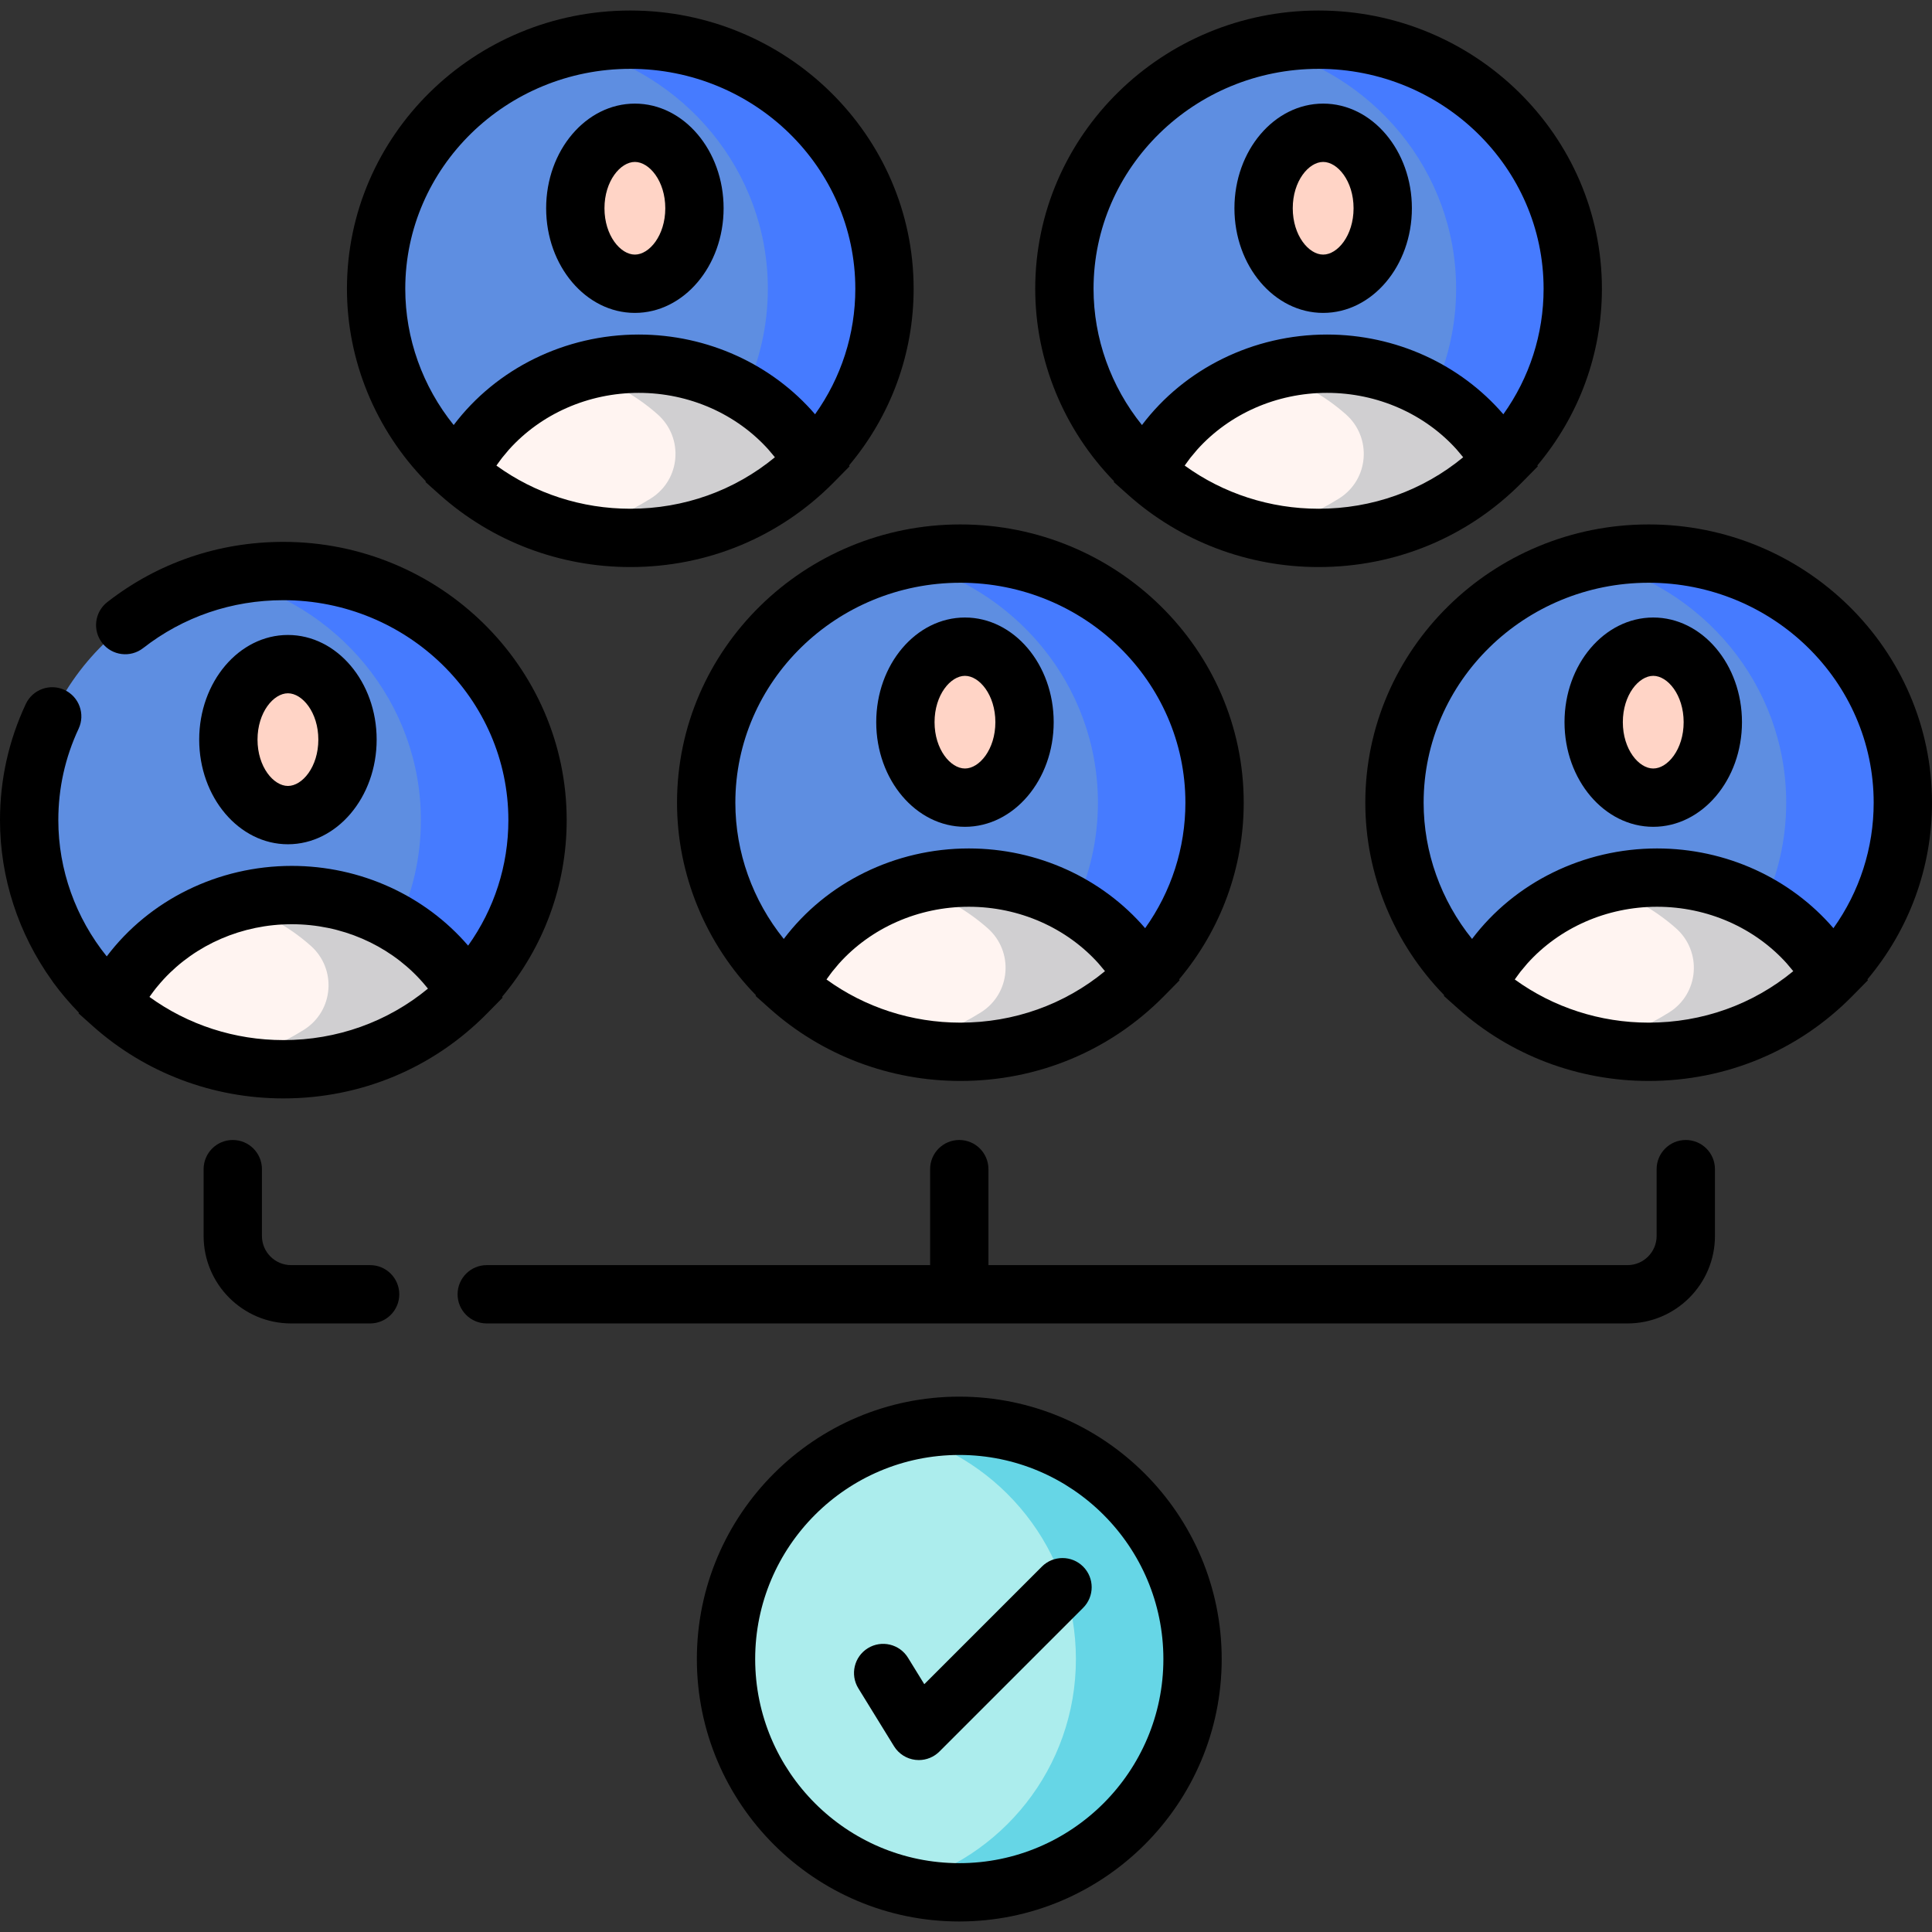 <?xml version="1.0" encoding="iso-8859-1"?>
<!-- Generator: Adobe Illustrator 21.0.0, SVG Export Plug-In . SVG Version: 6.00 Build 0)  -->
<svg version="1.1" id="Capa_1" xmlns="http://www.w3.org/2000/svg" xmlns:xlink="http://www.w3.org/1999/xlink" x="0px" y="0px"
	 viewBox="0 0 496.927 496.927" style="enable-background:new 0 0 496.927 496.927;" xml:space="preserve">
<rect x="0" y="0" width="496.927" height="496.927" fill="#333333" stroke="none"/>
<g>
	<circle style="fill:#ACEDED;" cx="246.735" cy="426.724" r="59.997"/>
	<path style="fill:#66D6E6;" d="M246.735,366.727c-5.18,0-10.206,0.656-15,1.891c25.877,6.661,44.997,30.151,44.997,58.107
		s-19.12,51.446-44.997,58.107c4.794,1.234,9.82,1.891,15,1.891c33.135,0,59.997-26.862,59.997-59.997
		S279.87,366.727,246.735,366.727z"/>
	<path d="M246.735,359.227c-37.218,0-67.497,30.279-67.497,67.497c0,37.218,30.279,67.497,67.497,67.497
		s67.497-30.279,67.497-67.497C314.232,389.506,283.953,359.227,246.735,359.227z M246.735,479.221
		c-28.947,0-52.497-23.55-52.497-52.497c0-28.947,23.55-52.497,52.497-52.497s52.497,23.55,52.497,52.497
		C299.232,455.671,275.682,479.221,246.735,479.221z"/>
	<path d="M267.984,402.941l-30.248,30.248l-4.193-6.808c-2.172-3.526-6.792-4.625-10.319-2.453
		c-3.527,2.172-4.625,6.792-2.453,10.319l9.17,14.89c1.203,1.953,3.234,3.249,5.513,3.516c0.292,0.034,0.583,0.051,0.874,0.051
		c1.977,0,3.888-0.782,5.303-2.197l36.96-36.96c2.929-2.929,2.929-7.677,0-10.606C275.661,400.011,270.912,400.011,267.984,402.941z
		"/>
	<path d="M95.195,325.401H74.871c-4.136,0-7.5-3.365-7.5-7.5v-17.187c0-4.142-3.358-7.5-7.5-7.5s-7.5,3.358-7.5,7.5v17.187
		c0,12.406,10.093,22.5,22.5,22.5h20.324c4.142,0,7.5-3.358,7.5-7.5S99.337,325.401,95.195,325.401z"/>
	<path d="M433.599,293.214c-4.142,0-7.5,3.358-7.5,7.5v17.187c0,4.135-3.364,7.5-7.5,7.5H254.235v-24.687c0-4.142-3.358-7.5-7.5-7.5
		s-7.5,3.358-7.5,7.5v24.687h-114.04c-4.142,0-7.5,3.358-7.5,7.5s3.358,7.5,7.5,7.5h293.404c12.407,0,22.5-10.094,22.5-22.5v-17.187
		C441.099,296.572,437.741,293.214,433.599,293.214z"/>
	<g>
		<path style="fill:#5E8EE1;" d="M75.046,230.216c19.332,0,36.153,10.182,44.868,25.209c11.349-11.525,18.342-27.196,18.342-44.477
			c0-35.386-29.271-64.073-65.378-64.073S7.5,175.561,7.5,210.948c0,18.772,8.239,35.657,21.364,47.376
			c0.306-0.937,0.717-1.867,1.242-2.778C38.801,240.451,55.662,230.216,75.046,230.216z"/>
		<path style="fill:#FFF4F1;" d="M119.914,255.425c-8.715-15.027-25.536-25.209-44.868-25.209c-19.384,0-36.245,10.235-44.94,25.329
			c-0.525,0.911-0.936,1.841-1.242,2.778c11.617,10.372,27.061,16.697,44.014,16.697C91.353,275.02,108.024,267.499,119.914,255.425
			z"/>
		<path style="fill:#D0CFD1;" d="M75.046,230.216c-5.221,0-10.256,0.749-15,2.128c7.493,2.18,14.255,5.947,19.851,10.891
			c6.791,5.999,5.953,16.796-1.714,21.624c-6.152,3.874-13.009,6.764-20.341,8.45c4.828,1.114,9.86,1.71,15.036,1.71
			c18.474,0,35.146-7.521,47.036-19.595C111.199,240.397,94.378,230.216,75.046,230.216z"/>
		<ellipse style="fill:#FFD4C6;" cx="74.057" cy="190.236" rx="15.321" ry="19.416"/>
		<path style="fill:#467BFF;" d="M72.878,146.875c-5.164,0-10.181,0.605-15,1.714c28.874,6.646,50.378,32.033,50.378,62.358
			c0,9.546-2.143,18.595-5.966,26.731c7.338,4.394,13.424,10.505,17.623,17.746c11.349-11.525,18.342-27.196,18.342-44.477
			C138.257,175.561,108.986,146.875,72.878,146.875z"/>
		<path d="M96.878,190.236c0-14.841-10.237-26.916-22.821-26.916s-22.821,12.074-22.821,26.916s10.237,26.916,22.821,26.916
			S96.878,205.077,96.878,190.236z M66.236,190.236c0-7.022,4.122-11.916,7.821-11.916s7.821,4.894,7.821,11.916
			c0,7.022-4.122,11.916-7.821,11.916S66.236,197.258,66.236,190.236z"/>
		<path d="M72.878,139.375c-16.627,0-32.286,5.356-45.282,15.489c-3.267,2.547-3.85,7.26-1.303,10.526
			c2.547,3.266,7.258,3.85,10.526,1.303c10.336-8.059,22.806-12.319,36.06-12.319c31.914,0,57.878,25.378,57.878,56.573
			c0,11.669-3.628,22.857-10.353,32.278c-11.042-12.845-27.631-20.51-45.357-20.51c-18.98,0-36.634,8.771-47.593,23.277
			C19.458,236.075,15,223.713,15,210.948c0-8.206,1.755-16.116,5.218-23.511c1.756-3.751,0.139-8.216-3.612-9.972
			c-3.752-1.757-8.216-0.139-9.973,3.613C2.231,190.477,0,200.527,0,210.948c0,14.843,4.748,29.236,13.322,41.206
			c0.139,0.217,0.28,0.43,0.437,0.628c1.975,2.696,4.163,5.253,6.522,7.672l-0.066,0.202l3.649,3.258
			c0.002,0.002,0.003,0.003,0.005,0.005c0.002,0.002,0.004,0.003,0.006,0.005c13.435,11.992,30.837,18.597,49.003,18.597
			c19.912,0,38.512-7.752,52.375-21.829c0.001-0.001,0.003-0.002,0.004-0.004c0.002-0.002,0.003-0.004,0.005-0.005l4.009-4.071
			l-0.129-0.222c10.742-12.792,16.613-28.714,16.613-45.441C145.756,171.482,113.063,139.375,72.878,139.375z M38.44,256.418
			c0.165-0.238,0.339-0.468,0.509-0.702c0.381-0.524,0.761-1.049,1.167-1.552c0.135-0.169,0.278-0.331,0.415-0.497
			c0.523-0.629,1.055-1.25,1.61-1.849c8.206-8.85,20.132-14.101,32.906-14.101c12.757,0,24.684,5.247,32.891,14.088
			c0.283,0.304,0.56,0.614,0.835,0.924c0.444,0.508,0.882,1.021,1.302,1.551c-10.403,8.578-23.4,13.241-37.196,13.241
			C60.39,267.52,48.365,263.612,38.44,256.418z"/>
	</g>
	<g>
		<g>
			<g>
				<path style="fill:#5E8EE1;" d="M164.285,93.547c19.332,0,36.153,10.182,44.868,25.209
					c11.349-11.525,18.342-27.196,18.342-44.477c0-35.386-29.271-64.073-65.378-64.073S96.739,38.892,96.739,74.279
					c0,18.772,8.239,35.657,21.364,47.376c0.306-0.937,0.717-1.867,1.242-2.778C128.04,103.782,144.901,93.547,164.285,93.547z"/>
			</g>
			<g>
				<path style="fill:#FFF4F1;" d="M209.153,118.756c-8.715-15.027-25.536-25.209-44.868-25.209
					c-19.384,0-36.245,10.235-44.94,25.329c-0.525,0.911-0.936,1.841-1.242,2.778c11.617,10.372,27.061,16.697,44.014,16.697
					C180.591,138.351,197.263,130.83,209.153,118.756z"/>
			</g>
			<g>
				<path style="fill:#D0CFD1;" d="M164.285,93.547c-5.221,0-10.256,0.749-15,2.128c7.493,2.18,14.255,5.947,19.851,10.891
					c6.791,5.999,5.953,16.796-1.714,21.624c-6.152,3.874-13.009,6.764-20.341,8.45c4.828,1.114,9.86,1.71,15.036,1.71
					c18.474,0,35.146-7.521,47.036-19.595C200.438,103.729,183.617,93.547,164.285,93.547z"/>
			</g>
			<g>
				<ellipse style="fill:#FFD4C6;" cx="163.296" cy="53.567" rx="15.321" ry="19.416"/>
			</g>
			<g>
				<g>
					<path style="fill:#467BFF;" d="M162.117,10.206c-5.164,0-10.181,0.605-15,1.714c28.874,6.646,50.378,32.033,50.378,62.358
						c0,9.546-2.143,18.595-5.966,26.731c7.338,4.394,13.424,10.505,17.623,17.746c11.349-11.525,18.342-27.196,18.342-44.477
						C227.495,38.892,198.225,10.206,162.117,10.206z"/>
				</g>
			</g>
		</g>
		<path d="M163.296,80.482c12.583,0,22.821-12.074,22.821-26.916s-10.237-26.916-22.821-26.916s-22.821,12.074-22.821,26.916
			S150.713,80.482,163.296,80.482z M163.296,41.651c3.699,0,7.821,4.894,7.821,11.916c0,7.022-4.122,11.916-7.821,11.916
			s-7.821-4.894-7.821-11.916C155.475,46.545,159.597,41.651,163.296,41.651z"/>
		<path d="M109.52,123.785l-0.066,0.202l3.649,3.258c0.002,0.002,0.003,0.003,0.005,0.005c0.002,0.002,0.004,0.003,0.006,0.005
			c13.435,11.992,30.837,18.597,49.003,18.597c19.912,0,38.512-7.753,52.375-21.829c0.001-0.001,0.003-0.002,0.004-0.004
			c0.002-0.002,0.003-0.004,0.005-0.005l4.009-4.071l-0.129-0.222c10.742-12.792,16.613-28.714,16.613-45.441
			c0-39.465-32.693-71.573-72.878-71.573c-40.186,0-72.878,32.107-72.878,71.573C89.239,92.746,96.586,110.516,109.52,123.785z
			 M127.679,119.749c0.274-0.396,0.559-0.782,0.846-1.167c0.206-0.276,0.402-0.559,0.615-0.83c0.402-0.512,0.826-1.005,1.25-1.497
			c0.173-0.2,0.336-0.411,0.512-0.608c8.216-9.158,20.366-14.6,33.383-14.6c12.999,0,25.148,5.436,33.366,14.584h-0.004
			c0.163,0.181,0.312,0.374,0.472,0.558c0.405,0.467,0.809,0.936,1.193,1.422c-10.403,8.578-23.4,13.241-37.196,13.241
			C149.629,130.851,137.604,126.943,127.679,119.749z M162.117,17.706c31.914,0,57.878,25.378,57.878,56.573
			c0,11.669-3.628,22.857-10.353,32.278c-11.042-12.845-27.631-20.51-45.357-20.51c-18.98,0-36.634,8.771-47.593,23.277
			c-7.995-9.918-12.454-22.28-12.454-35.046C104.239,43.085,130.203,17.706,162.117,17.706z"/>
	</g>
	<g>
		<g>
			<g>
				<path style="fill:#5E8EE1;" d="M341.317,93.547c19.332,0,36.153,10.182,44.868,25.209
					c11.349-11.525,18.342-27.196,18.342-44.477c0-35.386-29.271-64.073-65.378-64.073s-65.378,28.686-65.378,64.073
					c0,18.772,8.239,35.657,21.364,47.376c0.306-0.937,0.717-1.867,1.242-2.778C305.072,103.782,321.933,93.547,341.317,93.547z"/>
			</g>
			<g>
				<path style="fill:#FFF4F1;" d="M386.185,118.756c-8.715-15.027-25.536-25.209-44.868-25.209
					c-19.384,0-36.245,10.235-44.94,25.329c-0.525,0.911-0.936,1.841-1.242,2.778c11.617,10.372,27.061,16.697,44.014,16.697
					C357.623,138.351,374.295,130.83,386.185,118.756z"/>
			</g>
			<g>
				<path style="fill:#D0CFD1;" d="M341.317,93.547c-5.221,0-10.256,0.749-15,2.128c7.493,2.18,14.255,5.947,19.851,10.891
					c6.791,5.999,5.953,16.796-1.714,21.624c-6.152,3.874-13.009,6.764-20.341,8.45c4.828,1.114,9.86,1.71,15.036,1.71
					c18.474,0,35.146-7.521,47.036-19.595C377.47,103.729,360.649,93.547,341.317,93.547z"/>
			</g>
			<g>
				<ellipse style="fill:#FFD4C6;" cx="340.328" cy="53.567" rx="15.321" ry="19.416"/>
			</g>
			<g>
				<g>
					<path style="fill:#467BFF;" d="M339.149,10.206c-5.164,0-10.181,0.605-15,1.714c28.874,6.646,50.378,32.033,50.378,62.358
						c0,9.546-2.143,18.595-5.966,26.731c7.338,4.394,13.424,10.505,17.623,17.746c11.349-11.525,18.342-27.196,18.342-44.477
						C404.527,38.892,375.257,10.206,339.149,10.206z"/>
				</g>
			</g>
		</g>
		<path d="M340.328,80.482c12.583,0,22.821-12.074,22.821-26.916s-10.237-26.916-22.821-26.916s-22.821,12.074-22.821,26.916
			S327.745,80.482,340.328,80.482z M340.328,41.651c3.699,0,7.821,4.894,7.821,11.916c0,7.022-4.122,11.916-7.821,11.916
			s-7.821-4.894-7.821-11.916C332.507,46.545,336.629,41.651,340.328,41.651z"/>
		<path d="M286.551,123.785l-0.066,0.202l3.649,3.258c0.002,0.002,0.003,0.003,0.005,0.005c0.002,0.002,0.004,0.003,0.006,0.005
			c13.435,11.992,30.837,18.597,49.003,18.597c19.912,0,38.512-7.753,52.375-21.829c0.001-0.001,0.003-0.002,0.004-0.004
			c0.002-0.002,0.003-0.004,0.005-0.005l4.009-4.071l-0.129-0.222c10.742-12.792,16.613-28.714,16.613-45.441
			c0-39.465-32.693-71.573-72.878-71.573c-40.186,0-72.878,32.107-72.878,71.573C266.271,92.746,273.618,110.516,286.551,123.785z
			 M304.711,119.749c0.274-0.396,0.559-0.782,0.846-1.167c0.206-0.276,0.402-0.559,0.615-0.83c0.402-0.512,0.826-1.005,1.25-1.497
			c0.173-0.2,0.336-0.411,0.512-0.608c8.216-9.158,20.366-14.6,33.383-14.6c12.999,0,25.148,5.436,33.366,14.584h-0.004
			c0.163,0.181,0.312,0.374,0.472,0.558c0.405,0.467,0.809,0.936,1.193,1.422c-10.403,8.578-23.4,13.241-37.196,13.241
			C326.661,130.851,314.636,126.943,304.711,119.749z M339.149,17.706c31.914,0,57.878,25.378,57.878,56.573
			c0,11.669-3.628,22.857-10.353,32.278c-11.042-12.845-27.631-20.51-45.357-20.51c-18.98,0-36.634,8.771-47.593,23.277
			c-7.995-9.918-12.454-22.28-12.454-35.046C281.271,43.085,307.235,17.706,339.149,17.706z"/>
	</g>
	<g>
		<g>
			<g>
				<path style="fill:#5E8EE1;" d="M249.185,225.728c19.332,0,36.153,10.182,44.868,25.209
					c11.349-11.525,18.342-27.196,18.342-44.477c0-35.386-29.271-64.073-65.378-64.073s-65.378,28.686-65.378,64.073
					c0,18.772,8.239,35.657,21.364,47.376c0.306-0.937,0.717-1.867,1.242-2.778C212.939,235.963,229.801,225.728,249.185,225.728z"
					/>
			</g>
			<g>
				<path style="fill:#FFF4F1;" d="M294.053,250.936c-8.715-15.027-25.536-25.209-44.868-25.209
					c-19.384,0-36.245,10.235-44.94,25.329c-0.525,0.911-0.936,1.841-1.242,2.778c11.617,10.372,27.061,16.697,44.014,16.697
					C265.491,270.532,282.163,263.011,294.053,250.936z"/>
			</g>
			<g>
				<path style="fill:#D0CFD1;" d="M249.185,225.728c-5.221,0-10.256,0.749-15,2.128c7.493,2.18,14.255,5.947,19.851,10.891
					c6.791,5.999,5.953,16.796-1.714,21.624c-6.152,3.874-13.009,6.764-20.341,8.45c4.828,1.114,9.86,1.71,15.036,1.71
					c18.474,0,35.146-7.521,47.036-19.595C285.337,235.909,268.516,225.728,249.185,225.728z"/>
			</g>
			<g>
				<ellipse style="fill:#FFD4C6;" cx="248.195" cy="185.747" rx="15.321" ry="19.416"/>
			</g>
			<g>
				<g>
					<path style="fill:#467BFF;" d="M247.017,142.387c-5.164,0-10.181,0.605-15,1.714c28.874,6.646,50.378,32.033,50.378,62.358
						c0,9.546-2.143,18.595-5.966,26.731c7.338,4.394,13.424,10.505,17.623,17.746c11.349-11.525,18.342-27.196,18.342-44.477
						C312.395,171.073,283.124,142.387,247.017,142.387z"/>
				</g>
			</g>
		</g>
		<path d="M248.196,212.663c12.584,0,22.821-12.074,22.821-26.916s-10.237-26.916-22.821-26.916
			c-12.583,0-22.821,12.074-22.821,26.916S235.612,212.663,248.196,212.663z M248.196,173.832c3.699,0,7.821,4.894,7.821,11.916
			c0,7.022-4.122,11.916-7.821,11.916s-7.821-4.894-7.821-11.916C240.375,178.725,244.496,173.832,248.196,173.832z"/>
		<path d="M194.419,255.966l-0.066,0.202l3.649,3.258c0.002,0.002,0.003,0.003,0.005,0.005c0.002,0.002,0.004,0.003,0.006,0.005
			c13.435,11.992,30.837,18.597,49.003,18.597c19.912,0,38.512-7.753,52.376-21.829c0.001-0.001,0.003-0.002,0.004-0.004
			c0.002-0.002,0.003-0.004,0.005-0.005l4.009-4.071l-0.129-0.222c10.742-12.792,16.613-28.714,16.613-45.441
			c0-39.465-32.693-71.573-72.878-71.573c-40.186,0-72.878,32.107-72.878,71.573C174.138,224.927,181.485,242.696,194.419,255.966z
			 M212.578,251.929c0.274-0.396,0.559-0.782,0.846-1.167c0.206-0.276,0.402-0.559,0.615-0.83c0.402-0.512,0.826-1.005,1.25-1.497
			c0.173-0.2,0.336-0.411,0.512-0.608c8.216-9.158,20.366-14.6,33.383-14.6c12.999,0,25.148,5.436,33.366,14.584h-0.004
			c0.163,0.181,0.312,0.374,0.472,0.558c0.405,0.467,0.809,0.936,1.193,1.422c-10.403,8.578-23.4,13.241-37.196,13.241
			C234.529,263.032,222.503,259.124,212.578,251.929z M247.017,149.887c31.914,0,57.878,25.378,57.878,56.573
			c0,11.669-3.628,22.857-10.353,32.278c-11.042-12.845-27.631-20.51-45.357-20.51c-18.98,0-36.634,8.771-47.593,23.277
			c-7.995-9.918-12.454-22.28-12.454-35.046C189.138,175.265,215.103,149.887,247.017,149.887z"/>
	</g>
	<g>
		<g>
			<g>
				<path style="fill:#5E8EE1;" d="M426.217,225.728c19.332,0,36.153,10.182,44.868,25.209
					c11.349-11.525,18.342-27.196,18.342-44.477c0-35.386-29.271-64.073-65.378-64.073s-65.378,28.686-65.378,64.073
					c0,18.772,8.239,35.657,21.364,47.376c0.306-0.937,0.717-1.867,1.242-2.778C389.971,235.963,406.833,225.728,426.217,225.728z"
					/>
			</g>
			<g>
				<path style="fill:#FFF4F1;" d="M471.085,250.936c-8.715-15.027-25.536-25.209-44.868-25.209
					c-19.384,0-36.245,10.235-44.94,25.329c-0.525,0.911-0.936,1.841-1.242,2.778c11.617,10.372,27.061,16.697,44.014,16.697
					C442.523,270.532,459.195,263.011,471.085,250.936z"/>
			</g>
			<g>
				<path style="fill:#D0CFD1;" d="M426.217,225.728c-5.221,0-10.256,0.749-15,2.128c7.493,2.18,14.255,5.947,19.851,10.891
					c6.791,5.999,5.953,16.796-1.714,21.624c-6.152,3.874-13.009,6.764-20.341,8.45c4.828,1.114,9.86,1.71,15.036,1.71
					c18.474,0,35.146-7.521,47.036-19.595C462.369,235.909,445.548,225.728,426.217,225.728z"/>
			</g>
			<g>
				<ellipse style="fill:#FFD4C6;" cx="425.227" cy="185.747" rx="15.321" ry="19.416"/>
			</g>
			<g>
				<g>
					<path style="fill:#467BFF;" d="M424.049,142.387c-5.164,0-10.181,0.605-15,1.714c28.874,6.646,50.378,32.033,50.378,62.358
						c0,9.546-2.143,18.595-5.966,26.731c7.338,4.394,13.424,10.505,17.623,17.746c11.349-11.525,18.342-27.196,18.342-44.477
						C489.427,171.073,460.156,142.387,424.049,142.387z"/>
				</g>
			</g>
		</g>
		<path d="M425.228,212.663c12.583,0,22.821-12.074,22.821-26.916s-10.237-26.916-22.821-26.916s-22.821,12.074-22.821,26.916
			S412.644,212.663,425.228,212.663z M425.228,173.832c3.699,0,7.821,4.894,7.821,11.916c0,7.022-4.122,11.916-7.821,11.916
			s-7.821-4.894-7.821-11.916C417.407,178.725,421.528,173.832,425.228,173.832z"/>
		<path d="M371.451,255.966l-0.066,0.202l3.649,3.258c0.002,0.002,0.003,0.003,0.005,0.005c0.002,0.002,0.004,0.003,0.006,0.005
			c13.435,11.992,30.837,18.597,49.003,18.597c19.912,0,38.512-7.753,52.375-21.829c0.001-0.001,0.003-0.002,0.004-0.004
			c0.002-0.002,0.003-0.004,0.005-0.005l4.009-4.071l-0.129-0.222c10.742-12.792,16.613-28.714,16.613-45.441
			c0-39.465-32.693-71.573-72.878-71.573c-40.186,0-72.878,32.107-72.878,71.573C351.17,224.927,358.517,242.696,371.451,255.966z
			 M389.61,251.929c0.274-0.396,0.559-0.782,0.846-1.167c0.206-0.276,0.402-0.559,0.615-0.83c0.402-0.512,0.826-1.005,1.25-1.497
			c0.173-0.2,0.336-0.411,0.512-0.608c8.216-9.158,20.366-14.6,33.383-14.6c12.999,0,25.148,5.436,33.366,14.584h-0.004
			c0.163,0.181,0.312,0.374,0.472,0.558c0.405,0.467,0.809,0.936,1.193,1.422c-10.403,8.578-23.4,13.241-37.196,13.241
			C411.561,263.032,399.535,259.124,389.61,251.929z M424.049,149.887c31.914,0,57.878,25.378,57.878,56.573
			c0,11.669-3.628,22.857-10.353,32.278c-11.042-12.845-27.631-20.51-45.357-20.51c-18.98,0-36.634,8.771-47.593,23.277
			c-7.995-9.918-12.454-22.28-12.454-35.046C366.17,175.265,392.135,149.887,424.049,149.887z"/>
	</g>
</g>
<g>
</g>
<g>
</g>
<g>
</g>
<g>
</g>
<g>
</g>
<g>
</g>
<g>
</g>
<g>
</g>
<g>
</g>
<g>
</g>
<g>
</g>
<g>
</g>
<g>
</g>
<g>
</g>
<g>
</g>
</svg>
